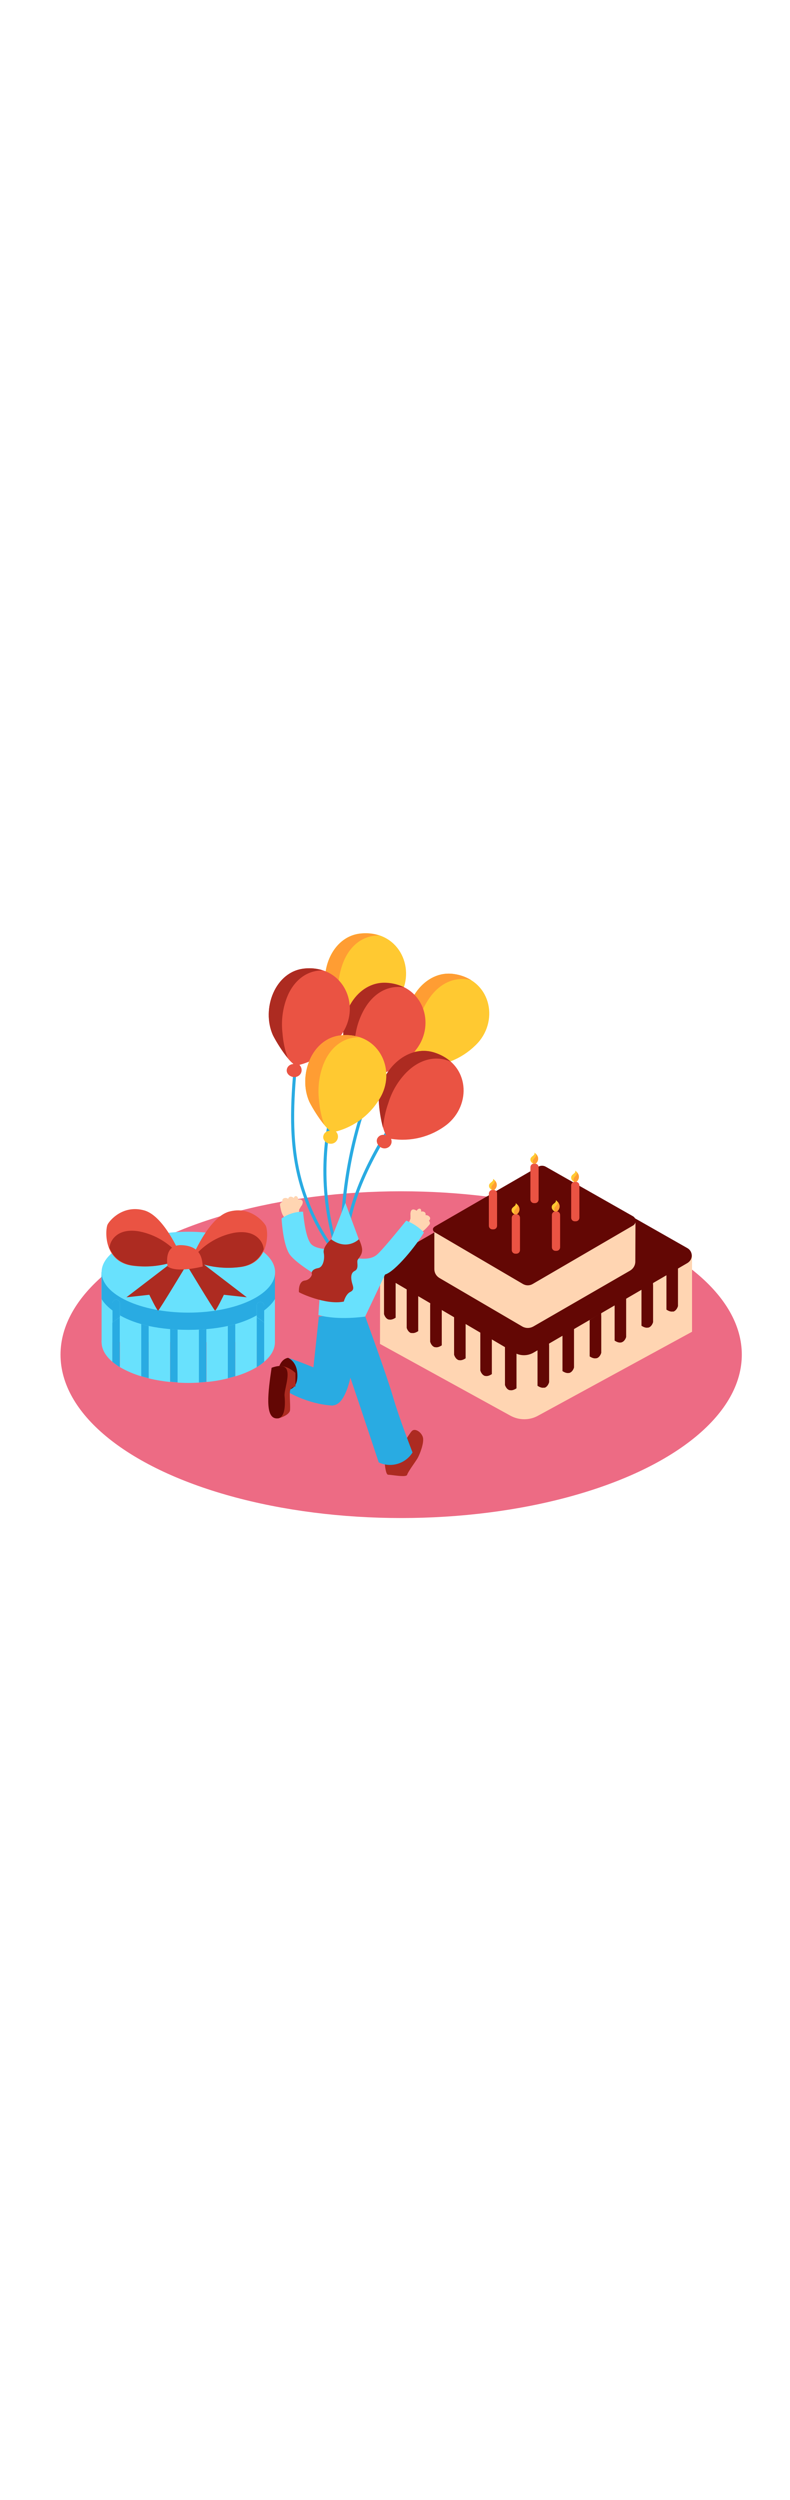 <svg version="1.1" id="Layer_1" xmlns="http://www.w3.org/2000/svg" xmlns:xlink="http://www.w3.org/1999/xlink" x="0px" y="0px" viewBox="0 0 500 500" style="width: 158px;" xml:space="preserve" data-imageid="birthday-69" imageName="Birthday" class="illustrations_image">
<style type="text/css">
	.st0_birthday-69{fill:#ED6B84;}
	.st1_birthday-69{opacity:0.68;fill:url(#SVGID_1_);enable-background:new    ;}
	.st2_birthday-69{opacity:0.68;fill:url(#SVGID_00000124160882715116402870000002423738362501347734_);enable-background:new    ;}
	.st3_birthday-69{opacity:0.68;fill:url(#SVGID_00000166654654065288556220000009665398821663641730_);enable-background:new    ;}
	.st4_birthday-69{fill:#29ABE2;}
	.st5_birthday-69{fill:#FFC931;}
	.st6_birthday-69{fill:#FF9D33;}
	.st7_birthday-69{fill:#EA5343;}
	.st8_birthday-69{fill:#AD2B21;}
	.st9_birthday-69{fill:#68E1FD;}
	.st10_birthday-69{fill:#FFD5B2;}
	.st11_birthday-69{fill:#630704;}
</style>
<ellipse id="Base_birthday-69" class="st0_birthday-69" cx="253.9" cy="316.2" rx="215.6" ry="103.4"/>
<g id="Shadow_birthday-69">
	
		<linearGradient id="SVGID_1_-birthday-69" gradientUnits="userSpaceOnUse" x1="86.029" y1="-338.644" x2="133.569" y2="-412.984" gradientTransform="matrix(1 0 0 1 0 686.58)">
		<stop offset="0" style="stop-color:#630704;stop-opacity:0"/>
		<stop offset="1" style="stop-color:#AD2B21"/>
	</linearGradient>
	<path class="st1_birthday-69" d="M80,366.6l87.2-45.9l-95-18.2l-34,20.3C67.2,363.8,74.9,373.8,80,366.6z"/>
	
		<linearGradient id="SVGID_00000017492445156751137960000017046949623652719265_-birthday-69" gradientUnits="userSpaceOnUse" x1="250.079" y1="-326.137" x2="288.039" y2="-385.497" gradientTransform="matrix(1 0 0 1 0 686.58)">
		<stop offset="0" style="stop-color:#630704;stop-opacity:0"/>
		<stop offset="1" style="stop-color:#AD2B21"/>
	</linearGradient>
	<path style="opacity:0.68;fill:url(#SVGID_00000017492445156751137960000017046949623652719265_);enable-background:new    ;" d="&#10;&#9;&#9;M275.3,396.3l65.1-41.3l-94.2-54.9l-67.7,36.6C187.2,342.1,266.6,390.7,275.3,396.3z"/>
	
		<linearGradient id="SVGID_00000181046796267591556790000016675341465820105382_-birthday-69" gradientUnits="userSpaceOnUse" x1="183.531" y1="-271.336" x2="225.891" y2="-337.586" gradientTransform="matrix(1 0 0 1 0 686.58)">
		<stop offset="0" style="stop-color:#630704;stop-opacity:0"/>
		<stop offset="1" style="stop-color:#AD2B21"/>
	</linearGradient>
	<path style="opacity:0.68;fill:url(#SVGID_00000181046796267591556790000016675341465820105382_);enable-background:new    ;" d="&#10;&#9;&#9;M152.6,407.4c7.8,1.4,15.4,3.7,23.1,5.1c9.3,1.7,18.8,3,28.1,4.1c5.4,0.4,10.8,0.6,16.2,0.5l37.5-25l-17.9-7.8l-106.9,17.5l0.4,0.5&#10;&#9;&#9;C139.1,405.4,146.1,406.2,152.6,407.4z"/>
</g>
<g id="Baloon_birthday-69">
	<path class="st4_birthday-69" d="M214.3,259c-0.2,16.7,2.4,33.3,7.7,49.1l1.6-1.7c-0.2-0.7-0.5-1.5-0.7-2.2c-0.7-0.5-1-1.4-0.7-2.2&#10;&#9;&#9;c-3.5-12.2-5.5-24.8-5.9-37.6c2.1,11.6,5.1,22.9,8.9,34l0.2-0.2c0.3-0.3,0.6-0.5,1.1-0.6l0.4-0.4c-2.9-8.6-5.3-17.3-7.2-26.1&#10;&#9;&#9;c0.2-0.2,0.2-0.5,0.1-0.8c-2.8-12.3-2.4-25.4-1.9-37.9c0.5-12.2,1.9-24.4,4.1-36.4c4.4-23.9,12-47.1,22.6-68.9&#10;&#9;&#9;c0.6-1.1-1.2-2.2-1.7-1c-16.3,33.5-25.5,70-27.1,107.2c-0.3,6.9-0.5,13.9-0.1,20.8c-12.5-36.1-12.1-75.5,1.1-111.3&#10;&#9;&#9;c0.4-1.2-1.5-1.7-1.9-0.5c-12.7,34.6-13.6,72.5-2.6,107.7c-12.1-16.3-20.2-35.2-23.8-55.2c-4.2-23.9-1.9-48.4,0.5-72.4&#10;&#9;&#9;c0.1-1.3-1.9-1.3-2,0c-2.4,24.8-4.8,50.1,0,74.8c4.1,21.2,13.3,41,26.7,57.9c0.1,0.1,0.2,0.2,0.4,0.3l0.9,2.6&#10;&#9;&#9;C214.6,258.2,214.3,258.6,214.3,259z"/>
	<path class="st4_birthday-69" d="M252.8,161.2c-17.8,27.3-34.8,57.4-35.1,90.6c-0.1,0.2-0.1,0.3-0.1,0.5c0,0.5,0.1,0.9,0.1,1.4c0,1,0,2,0.1,3&#10;&#9;&#9;c-0.6,0-1,0.4-1,1c0,0.1,0,0.1,0,0.2c0.6,2.5,1.2,5,1.9,7.4c2.1,10.8,4.9,21.4,8.3,31.9c0.6-0.5,1.1-0.9,1.7-1.4&#10;&#9;&#9;c-1.3-4-2.5-8-3.6-12c1.5,3.7,3.2,7.4,5,11c0.6-0.4,1.1-0.7,1.8-1c-4.1-8.3-7.6-16.9-10.3-25.8c-0.9-4.7-1.6-9.5-1.9-14.3&#10;&#9;&#9;c-0.4-33.6,16.9-64,34.9-91.5C255.2,161.1,253.5,160.1,252.8,161.2z"/>
	<path class="st5_birthday-69" d="M287.3,75.3c-18.6-2.8-33,18.1-29.8,36c0.5,2.6,4.3,16,8.2,20.7l-0.2,0.1c-2-0.4-4,0.6-4.7,2.5&#10;&#9;&#9;c-1,2.4,0.9,4.9,3.2,5.6c2.3,0.8,4.9-0.4,5.7-2.7c0.5-1.3,0.3-2.7-0.4-3.9c12.6-0.1,24.6-5.5,33.2-14.8&#10;&#9;&#9;C315.8,104,310.5,78.8,287.3,75.3z"/>
	<path class="st6_birthday-69" d="M263.7,111.6c0.9-7.6,3.7-14.8,8.1-21.1c6.4-9.2,16-14,26.5-11.3c-3.3-2-7-3.4-10.9-3.9&#10;&#9;&#9;c-18.6-2.8-33,18.1-29.8,36c1.3,5.6,3.2,11.1,5.6,16.3C262.6,122.3,262.8,116.9,263.7,111.6z"/>
	<path class="st5_birthday-69" d="M228.5,49.6c-18.8,1.7-27.6,25.5-20.2,42.2c1,2.4,8,14.6,12.9,18.1l-0.1,0.2c-2,0.1-3.7,1.5-4,3.5&#10;&#9;&#9;c-0.4,2.6,2.1,4.6,4.5,4.7c2.5,0.3,4.7-1.5,4.9-4c0.1-1.4-0.4-2.8-1.4-3.7c12.2-3.2,22.6-11.3,28.6-22.4&#10;&#9;&#9;C263.1,70.6,251.8,47.5,228.5,49.6z"/>
	<path class="st6_birthday-69" d="M214.4,90.7c-0.9-7.6,0-15.3,2.7-22.4c4-10.5,12.1-17.5,22.9-17.4c-3.7-1.2-7.6-1.6-11.5-1.2&#10;&#9;&#9;c-18.8,1.7-27.6,25.5-20.2,42.2c2.6,5.1,5.8,10,9.3,14.5C215.9,101.3,214.8,96,214.4,90.7z"/>
	<path class="st7_birthday-69" d="M244.6,80.8c-18.8-1.1-31.2,21-26.3,38.6c0.7,2.5,5.8,15.6,10,19.8l-0.1,0.2c-2-0.2-3.9,1-4.5,2.9&#10;&#9;&#9;c-0.8,2.5,1.4,4.8,3.7,5.3c2.4,0.6,4.8-0.9,5.4-3.3c0.3-1.3,0-2.7-0.8-3.8c12.6-1.3,24-7.7,31.7-17.8&#10;&#9;&#9;C275.7,106.8,268,82.2,244.6,80.8z"/>
	<path class="st8_birthday-69" d="M224.5,119.3c0.2-7.6,2.3-15.1,6.1-21.8c5.6-9.7,14.6-15.5,25.3-13.7c-3.5-1.7-7.3-2.7-11.2-2.9&#10;&#9;&#9;c-18.9-1.1-31.2,21-26.4,38.6c1.8,5.5,4.2,10.7,7,15.8C224.3,130,224.1,124.6,224.5,119.3z"/>
	<path class="st7_birthday-69" d="M192.9,71.8c-18.8,1.7-27.6,25.5-20.2,42.2c1.1,2.4,8.1,14.5,12.9,18.1l-0.1,0.2c-2,0.1-3.7,1.5-4,3.5&#10;&#9;&#9;c-0.4,2.6,2.1,4.6,4.5,4.7c2.5,0.2,4.7-1.6,4.9-4c0.1-1.4-0.4-2.7-1.4-3.7c12.2-3.2,22.6-11.3,28.6-22.4&#10;&#9;&#9;C227.5,92.8,216.2,69.7,192.9,71.8z"/>
	<path class="st8_birthday-69" d="M178.8,112.8c-0.9-7.6,0-15.2,2.7-22.4c4-10.4,12.1-17.5,22.9-17.4c-3.7-1.2-7.6-1.6-11.5-1.2&#10;&#9;&#9;c-18.8,1.7-27.6,25.5-20.2,42.1c2.6,5.1,5.8,10,9.4,14.5C180.3,123.4,179.2,118.2,178.8,112.8z"/>
	<path class="st7_birthday-69" d="M275.3,125.1c-17.9-6-35.6,12.2-35.5,30.4c0,2.6,1.5,16.5,4.5,21.8l-0.2,0.1c-1.9-0.8-4-0.1-5.1,1.6&#10;&#9;&#9;c-1.4,2.2,0.1,5,2.2,6.1c2.2,1.2,4.9,0.4,6.1-1.7c0.7-1.2,0.7-2.6,0.2-3.8c12.5,2,25.2-1.2,35.2-8.9&#10;&#9;&#9;C298.5,158.2,297.5,132.5,275.3,125.1z"/>
	<path class="st8_birthday-69" d="M245.8,156.9c2.2-7.3,6.2-14,11.5-19.4c7.9-7.9,18.2-11.1,28-6.7c-2.9-2.6-6.4-4.5-10.1-5.7&#10;&#9;&#9;c-17.9-6-35.6,12.2-35.5,30.4c0.3,5.8,1.2,11.5,2.7,17.1C242.9,167.2,244,161.9,245.8,156.9z"/>
	<path class="st5_birthday-69" d="M216,114.1c-18.8,1.7-27.6,25.5-20.2,42.1c1.1,2.4,8.1,14.5,12.9,18.1l-0.1,0.2c-2,0.1-3.7,1.5-4,3.5&#10;&#9;&#9;c-0.4,2.6,2.1,4.6,4.5,4.7c2.5,0.2,4.6-1.7,4.8-4.2c0.1-1.3-0.4-2.6-1.3-3.5c12.2-3.2,22.6-11.3,28.6-22.4&#10;&#9;&#9;C250.6,135,239.3,111.9,216,114.1z"/>
	<path class="st6_birthday-69" d="M201.9,155.1c-0.9-7.6,0-15.2,2.7-22.4c4-10.4,12.1-17.5,22.9-17.4c-3.7-1.2-7.6-1.6-11.5-1.2&#10;&#9;&#9;c-18.8,1.7-27.6,25.5-20.2,42.1c2.6,5.1,5.8,10,9.4,14.5C203.4,165.6,202.3,160.4,201.9,155.1z"/>
</g>
<g id="Gift_birthday-69">
	<polyline class="st9_birthday-69 targetColor" points="64.3,264 64.3,308.3 174,308.3 174,264 &#9;" style="fill: rgb(104, 225, 253);"/>
	<path class="st9_birthday-69 targetColor" d="M119.2,282.7c-17.6,0-33.2,3.9-43.3,9.9v31.5c4.3,2.5,8.8,4.4,13.5,5.8v-37.1c-0.1-1.3,0.8-2.5,2.1-2.6&#10;&#9;&#9;s2.5,0.8,2.6,2.1c0,0.2,0,0.3,0,0.5v38.4c4.5,1.1,9,1.8,13.5,2.3v-39.7c-0.1-1.3,0.9-2.5,2.2-2.6c1.3-0.1,2.4,0.8,2.6,2.1&#10;&#9;&#9;c0,0.2,0,0.3,0,0.5v40.1c2.2,0.1,4.5,0.2,6.8,0.2s4.5-0.1,6.8-0.2v-38.3c-0.1-1.3,0.8-2.5,2.1-2.6c1.3-0.1,2.5,0.8,2.6,2.1&#10;&#9;&#9;c0,0.2,0,0.3,0,0.5v37.9c4.6-0.4,9.1-1.2,13.5-2.3v-37.8c-0.1-1.3,0.9-2.5,2.2-2.6c1.3-0.1,2.4,0.8,2.6,2.1c0,0.2,0,0.3,0,0.5v36.5&#10;&#9;&#9;c4.7-1.4,9.3-3.3,13.5-5.8v-31.5C152.4,286.5,136.8,282.7,119.2,282.7z" style="fill: rgb(104, 225, 253);"/>
	<path class="st9_birthday-69 targetColor" d="M64.3,308.3c0,4.5,2.5,8.7,6.8,12.4v-24.8C66.8,299.6,64.3,303.8,64.3,308.3z" style="fill: rgb(104, 225, 253);"/>
	<path class="st9_birthday-69 targetColor" d="M174,308.3c0-4.5-2.5-8.7-6.8-12.4v24.8C171.6,317,174,312.8,174,308.3z" style="fill: rgb(104, 225, 253);"/>
	<path class="st9_birthday-69 targetColor" d="M71.1,295.9v24.8c1.5,1.2,3.1,2.4,4.7,3.4v-31.5C74.2,293.6,72.6,294.7,71.1,295.9z" style="fill: rgb(104, 225, 253);"/>
	<path class="st9_birthday-69 targetColor" d="M89.4,292.7v37.1c1.5,0.5,3.1,0.9,4.7,1.3v-38.4c0.1-1.3-0.8-2.5-2.1-2.6s-2.5,0.8-2.6,2.1l0,0&#10;&#9;&#9;C89.4,292.4,89.4,292.6,89.4,292.7z" style="fill: rgb(104, 225, 253);"/>
	<path class="st9_birthday-69 targetColor" d="M107.7,293.6v39.7c1.6,0.2,3.1,0.3,4.7,0.4v-40.1c0.1-1.3-0.9-2.5-2.2-2.6c-1.3-0.1-2.4,0.8-2.6,2.1&#10;&#9;&#9;C107.7,293.3,107.7,293.5,107.7,293.6z" style="fill: rgb(104, 225, 253);"/>
	<path class="st9_birthday-69 targetColor" d="M125.9,295.5v38.3c1.6-0.1,3.2-0.2,4.7-0.4v-37.9c0.1-1.3-0.8-2.5-2.1-2.6c-1.3-0.1-2.4,0.8-2.6,2.1&#10;&#9;&#9;C125.9,295.1,125.9,295.3,125.9,295.5z" style="fill: rgb(104, 225, 253);"/>
	<path class="st9_birthday-69 targetColor" d="M144.2,293.3v37.8c1.6-0.4,3.2-0.8,4.7-1.3v-36.5c0.2-1.3-0.7-2.5-2-2.7c-1.3-0.2-2.5,0.7-2.7,2&#10;&#9;&#9;c0,0.1,0,0.1,0,0.2C144.2,293,144.2,293.2,144.2,293.3z" style="fill: rgb(104, 225, 253);"/>
	<path class="st9_birthday-69 targetColor" d="M162.5,292.6v31.5c1.7-1,3.2-2.1,4.7-3.4v-24.8C165.7,294.7,164.1,293.6,162.5,292.6z" style="fill: rgb(104, 225, 253);"/>
	<path class="st4_birthday-69" d="M71.1,295.9v24.8c1.5,1.2,3.1,2.4,4.7,3.4v-31.5C74.2,293.6,72.6,294.7,71.1,295.9z"/>
	<path class="st4_birthday-69" d="M89.4,292.7v37.1c1.5,0.5,3.1,0.9,4.7,1.3v-38.4c0.1-1.3-0.8-2.5-2.1-2.6s-2.5,0.8-2.6,2.1l0,0&#10;&#9;&#9;C89.4,292.4,89.4,292.6,89.4,292.7z"/>
	<path class="st4_birthday-69" d="M107.7,293.6v39.7c1.6,0.2,3.1,0.3,4.7,0.4v-40.1c0.1-1.3-0.9-2.5-2.2-2.6c-1.3-0.1-2.4,0.8-2.6,2.1&#10;&#9;&#9;C107.7,293.3,107.7,293.5,107.7,293.6z"/>
	<path class="st4_birthday-69" d="M125.9,295.5v38.3c1.6-0.1,3.2-0.2,4.7-0.4v-37.9c0.1-1.3-0.8-2.5-2.1-2.6c-1.3-0.1-2.4,0.8-2.6,2.1&#10;&#9;&#9;C125.9,295.1,125.9,295.3,125.9,295.5z"/>
	<path class="st4_birthday-69" d="M144.2,293.3v37.8c1.6-0.4,3.2-0.8,4.7-1.3v-36.5c0.2-1.3-0.7-2.5-2-2.7c-1.3-0.2-2.5,0.7-2.7,2&#10;&#9;&#9;c0,0.1,0,0.1,0,0.2C144.2,293,144.2,293.2,144.2,293.3z"/>
	<path class="st4_birthday-69" d="M162.5,292.6v31.5c1.7-1,3.2-2.1,4.7-3.4v-24.8C165.7,294.7,164.1,293.6,162.5,292.6z"/>
	<path class="st9_birthday-69 targetColor" d="M64.3,264v17c0,0,10,19.5,54.9,19.5S174,281,174,281v-17" style="fill: rgb(104, 225, 253);"/>
	<path class="st4_birthday-69" d="M64.3,264v17c0,0,10,19.5,54.9,19.5S174,281,174,281v-17"/>
	<path class="st9_birthday-69 targetColor" d="M75.9,284.1c0.2-1.3-0.7-2.5-2-2.7s-2.5,0.7-2.7,2c0,0.1,0,0.1,0,0.2c0,0.2,0,0.3,0,0.5v11.8&#10;&#9;&#9;c1.5-1.2,3.1-2.4,4.7-3.4V284.1z" style="fill: rgb(104, 225, 253);"/>
	<path class="st9_birthday-69 targetColor" d="M167.2,285.4c0.1-1.3-0.9-2.5-2.2-2.6c-1.3-0.1-2.4,0.8-2.5,2c0,0.2,0,0.3,0,0.5v7.2c1.7,1,3.2,2.1,4.7,3.4&#10;&#9;&#9;V285.4z" style="fill: rgb(104, 225, 253);"/>
	<ellipse class="st9_birthday-69 targetColor" cx="119.2" cy="264" rx="54.9" ry="25.6" style="fill: rgb(104, 225, 253);"/>
	<path class="st7_birthday-69" d="M115.1,255.1c0,0-10.6-26.5-23.8-30.2s-21.7,6-23.2,8.9s-3,23.6,15.7,26.1S115.1,255.1,115.1,255.1z"/>
	<path class="st8_birthday-69" d="M114.8,254.9c-6.5-8.6-16-14.6-26.6-16.7c-5.6-1-12-0.6-16.1,4c-1.6,1.8-2.6,4-2.8,6.4&#10;&#9;&#9;c2.1,5.2,6.4,10,14.8,11.2c17.2,2.3,29.2-3.6,31.1-4.6C115,255.2,114.9,255.1,114.8,254.9z"/>
	<path class="st7_birthday-69" d="M121.1,255.9c0,0,10.6-26.5,23.8-30.2s21.7,6,23.3,8.9s3,23.6-15.7,26.1S121.1,255.9,121.1,255.9z"/>
	<path class="st8_birthday-69" d="M121.5,255.8c6.5-8.6,15.9-14.6,26.5-16.7c5.6-1,12-0.6,16.1,4c1.6,1.8,2.6,4,2.8,6.4&#10;&#9;&#9;c-2.1,5.2-6.4,10-14.8,11.2c-17.2,2.3-29.2-3.6-31.1-4.6C121.2,256,121.3,255.9,121.5,255.8z"/>
	<path class="st8_birthday-69" d="M109.5,257.3L80,279.9l14.5-1.6c0,0,4.9,10.2,5.6,10s19-30.6,19-30.6"/>
	<path class="st8_birthday-69" d="M126.7,257.3l29.5,22.6l-14.5-1.6c0,0-4.9,10.2-5.6,10s-19-30.6-19-30.6"/>
	<path class="st7_birthday-69" d="M106.1,260.4c0,0-3.1-14.1,9-13.5s12.9,8.7,13.2,13.5C128.2,260.4,112.1,264.7,106.1,260.4z"/>
	<path class="st4_birthday-69" d="M75.9,284.1c0.2-1.3-0.7-2.5-2-2.7s-2.5,0.7-2.7,2c0,0.1,0,0.1,0,0.2c0,0.2,0,0.3,0,0.5v11.8&#10;&#9;&#9;c1.5-1.2,3.1-2.4,4.7-3.4V284.1z"/>
	<path class="st4_birthday-69" d="M167.2,285.4c0.1-1.3-0.9-2.5-2.2-2.6c-1.3-0.1-2.4,0.8-2.5,2c0,0.2,0,0.3,0,0.5v7.2c1.7,1,3.2,2.1,4.7,3.4&#10;&#9;&#9;V285.4z"/>
</g>
<g id="Cake_birthday-69">
	<path class="st10_birthday-69" d="M240.6,261.5l-0.1,47.9l82.7,45.5c5.4,2.9,11.9,2.9,17.2,0l97.6-53.2v-48.4"/>
	<path class="st11_birthday-69" d="M243.3,257.1l99.7-57.6c1.7-1,3.7-1,5.4,0l86.7,49.3c2.6,1.5,3.5,4.8,2,7.4c-0.5,0.8-1.2,1.5-2,2l-97.4,56.7&#10;&#9;&#9;c-3.8,2.2-8.4,2.2-12.2,0l-82.4-48.4c-2.6-1.5-3.4-4.8-1.9-7.4C241.7,258.3,242.4,257.6,243.3,257.1L243.3,257.1z"/>
	<path class="st10_birthday-69" d="M402.2,231.9L274.9,237v25.1c0,2.3,1.2,4.3,3.1,5.5l52.6,30.8c2.1,1.2,4.7,1.2,6.9,0l61.3-35.4&#10;&#9;&#9;c2-1.2,3.3-3.3,3.3-5.7L402.2,231.9z"/>
	<path class="st11_birthday-69" d="M275.2,235.1l65.4-37.8c1.5-0.9,3.4-0.9,4.9,0l55.1,31.3c1.6,0.9,2.2,3,1.3,4.6c0,0,0,0,0,0&#10;&#9;&#9;c-0.3,0.5-0.7,1-1.3,1.3l-63.5,37c-1.9,1.1-4.2,1.1-6.1,0l-55.9-32.8c-1-0.6-1.4-1.8-0.8-2.8c0,0,0,0,0,0&#10;&#9;&#9;C274.6,235.6,274.9,235.3,275.2,235.1z"/>
	<path class="st11_birthday-69" d="M429.1,260.2v25.2c0,0-1.6,6.1-7.3,2.3v-23.1L429.1,260.2z"/>
	<path class="st11_birthday-69" d="M426,264.4V289c2.3-0.6,3-3.4,3-3.4v-23.7C428.2,263,427.2,263.8,426,264.4z"/>
	<path class="st11_birthday-69" d="M413.3,270.4v25.2c0,0-1.6,6.1-7.3,2.3v-23.1L413.3,270.4z"/>
	<path class="st11_birthday-69" d="M410.3,274.6v24.5c2.3-0.6,3-3.4,3-3.4V272C412.5,273.1,411.5,274,410.3,274.6z"/>
	<path class="st11_birthday-69" d="M396.3,279.7V305c0,0-1.6,6.1-7.3,2.3v-23.1L396.3,279.7z"/>
	<path class="st11_birthday-69" d="M393.2,283.9v24.5c2.3-0.6,3-3.4,3-3.4v-23.7C395.5,282.4,394.4,283.3,393.2,283.9z"/>
	<path class="st11_birthday-69" d="M380.5,289.8v25.2c0,0-1.6,6.1-7.3,2.3v-23.1L380.5,289.8z"/>
	<path class="st11_birthday-69" d="M377.5,294v24.5c2.3-0.6,3-3.4,3-3.4v-23.7C379.7,292.5,378.7,293.4,377.5,294z"/>
	<path class="st11_birthday-69" d="M363.3,299.1v25.2c0,0-1.6,6.1-7.3,2.3v-23.1L363.3,299.1z"/>
	<path class="st11_birthday-69" d="M360.2,303.3v24.5c2.3-0.6,3-3.4,3-3.4v-23.6C362.5,301.9,361.4,302.7,360.2,303.3z"/>
	<path class="st11_birthday-69" d="M347.5,308.4v25.2c0,0-1.6,6.1-7.3,2.3v-23.1L347.5,308.4z"/>
	<path class="st11_birthday-69" d="M344.5,312.7v24.5c2.3-0.6,3-3.5,3-3.5v-23.6C346.7,311.2,345.7,312.1,344.5,312.7z"/>
	<path class="st11_birthday-69" d="M243.1,265.3v25.2c0,0,1.6,6.1,7.3,2.3v-23.1L243.1,265.3z"/>
	<path class="st11_birthday-69" d="M246.1,269.5v24.5c-2.3-0.6-3-3.4-3-3.4V267C243.9,268.1,244.9,269,246.1,269.5z"/>
	<path class="st11_birthday-69" d="M257.4,273.8v25.2c0,0,1.6,6.1,7.3,2.3v-23L257.4,273.8z"/>
	<path class="st11_birthday-69" d="M260.4,278v24.6c-2.3-0.6-3-3.4-3-3.4v-23.7C258.1,276.6,259.2,277.5,260.4,278z"/>
	<path class="st11_birthday-69" d="M272.3,282.8v25.2c0,0,1.6,6.1,7.3,2.3v-23.1L272.3,282.8z"/>
	<path class="st11_birthday-69" d="M275.3,287v24.5c-2.3-0.6-3-3.4-3-3.4v-23.7C273,285.5,274.1,286.4,275.3,287z"/>
	<path class="st11_birthday-69" d="M287.4,291v25.2c0,0,1.6,6.1,7.3,2.3v-23.1L287.4,291z"/>
	<path class="st11_birthday-69" d="M290.5,295.2v24.5c-2.3-0.6-3-3.4-3-3.4v-23.7C288.2,293.7,289.3,294.6,290.5,295.2z"/>
	<path class="st11_birthday-69" d="M304,301v25.2c0,0,1.6,6.1,7.3,2.3v-23.1L304,301z"/>
	<path class="st11_birthday-69" d="M307.1,305.2v24.5c-2.3-0.6-3-3.4-3-3.4v-23.7C304.8,303.8,305.8,304.6,307.1,305.2z"/>
	<path class="st11_birthday-69" d="M319.6,310v25.2c0,0,1.6,6.1,7.3,2.3v-23L319.6,310z"/>
	<path class="st11_birthday-69" d="M322.6,314.2v24.5c-2.3-0.6-3-3.4-3-3.4v-23.7C320.4,312.8,321.4,313.7,322.6,314.2z"/>
	<path class="st7_birthday-69" d="M363.8,206.8h0.6c1.3,0,2.3,1,2.3,2.3v20.4c0,1.3-1,2.3-2.3,2.3h-0.6c-1.3,0-2.3-1-2.3-2.3v-20.4&#10;&#9;&#9;C361.5,207.8,362.5,206.8,363.8,206.8z"/>
	<path class="st5_birthday-69" d="M363.5,206.9c0,0-2.2-0.9-2-3s3-2.2,2.6-4.2c0,0,4.8,3.4,0.6,7.1"/>
	<path class="st6_birthday-69" d="M365.2,200.8c0,0.5-0.1,1.1-0.4,1.6c-0.4,0.7-1.1,1.2-1.5,1.9c-0.5,0.8-0.4,1.9,0.3,2.6h1.1&#10;&#9;&#9;c1.8-1.2,2.2-3.7,1-5.4C365.6,201.2,365.4,201,365.2,200.8z"/>
	<path class="st7_birthday-69" d="M338,195.3h0.6c1.3,0,2.3,1,2.3,2.3V218c0,1.3-1,2.3-2.3,2.3H338c-1.3,0-2.3-1-2.3-2.3v-20.4&#10;&#9;&#9;C335.7,196.3,336.7,195.3,338,195.3z"/>
	<path class="st5_birthday-69" d="M337.7,195.4c0,0-2.2-0.9-2-2.9s3-2.2,2.6-4.2c0,0,4.8,3.4,0.6,7.1"/>
	<path class="st6_birthday-69" d="M339.4,189.3c0,0.5-0.1,1.1-0.4,1.6c-0.4,0.7-1.1,1.2-1.5,1.9c-0.5,0.8-0.4,1.9,0.3,2.6h1.1&#10;&#9;&#9;c1.8-1.2,2.2-3.7,1-5.4C339.8,189.7,339.6,189.5,339.4,189.3z"/>
	<path class="st7_birthday-69" d="M311.7,211.9h0.6c1.3,0,2.3,1,2.3,2.3v20.4c0,1.3-1,2.3-2.3,2.3h-0.6c-1.3,0-2.3-1-2.3-2.3v-20.4&#10;&#9;&#9;C309.5,212.9,310.5,211.9,311.7,211.9z"/>
	<path class="st5_birthday-69" d="M311.5,212c0,0-2.2-0.9-2-2.9s3-2.2,2.6-4.2c0,0,4.8,3.4,0.6,7.1"/>
	<path class="st6_birthday-69" d="M313.2,205.9c0,0.5-0.1,1.1-0.4,1.6c-0.4,0.7-1.1,1.2-1.5,1.9c-0.5,0.8-0.4,1.9,0.3,2.6h1.1&#10;&#9;&#9;c1.8-1.2,2.2-3.7,1-5.4C313.5,206.3,313.4,206.1,313.2,205.9z"/>
	<path class="st7_birthday-69" d="M351.6,225.5h0.6c1.3,0,2.3,1,2.3,2.3v20.4c0,1.3-1,2.3-2.3,2.3h-0.6c-1.3,0-2.3-1-2.3-2.3v-20.4&#10;&#9;&#9;C349.3,226.6,350.3,225.5,351.6,225.5z"/>
	<path class="st5_birthday-69" d="M351.2,225.6c0,0-2.2-0.9-2-3s3-2.2,2.6-4.2c0,0,4.8,3.4,0.6,7.1"/>
	<path class="st6_birthday-69" d="M353,219.5c0,0.5-0.1,1.1-0.4,1.6c-0.4,0.7-1.1,1.2-1.5,1.9c-0.5,0.8-0.3,1.9,0.3,2.6h1.1&#10;&#9;&#9;c1.8-1.2,2.2-3.7,1-5.4c0,0,0,0,0,0C353.4,219.9,353.2,219.7,353,219.5z"/>
	<path class="st7_birthday-69" d="M326.2,227.3h0.6c1.3,0,2.3,1,2.3,2.3V250c0,1.3-1,2.3-2.3,2.3h-0.6c-1.3,0-2.3-1-2.3-2.3v-20.4&#10;&#9;&#9;C323.9,228.3,324.9,227.3,326.2,227.3z"/>
	<path class="st5_birthday-69" d="M325.8,227.4c0,0-2.2-0.9-2-2.9s3-2.2,2.6-4.2c0,0,4.8,3.4,0.6,7.1"/>
	<path class="st6_birthday-69" d="M327.6,221.3c0,0.5-0.1,1.1-0.4,1.6c-0.4,0.7-1.1,1.2-1.5,1.9c-0.5,0.8-0.4,1.9,0.3,2.6h1.1&#10;&#9;&#9;c1.8-1.2,2.2-3.7,1-5.4c0,0,0,0,0,0C327.9,221.7,327.8,221.5,327.6,221.3z"/>
</g>
<g id="Character_birthday-69">
	<path class="st10_birthday-69" d="M263.7,225.1c0.5-0.8,1.2-1.4,2-1.3s1,1.1,0.8,1.9c0.9-0.3,1.9-0.1,2.6,0.6c0.3,0.5,0.4,1.1,0.2,1.6&#10;&#9;&#9;c1.1-0.1,2.2,0.4,2.8,1.4c0.3,0.7,0.1,1.5-0.6,2c0.4,0.8,1,1.8,0.3,2.6c-3,3.5-4,4.2-6.3,5.4l0,0c-1.2,1.5-2.7,2.7-4.4,3.4&#10;&#9;&#9;c-0.2,0.1-0.5,0.1-0.7,0c-0.4,0.2-0.8,0-1-0.3l0,0l-0.2,0.1l0,0l-0.2,0.1c-0.8,0.4-1.4-0.9-0.7-1.4l0.3-0.2&#10;&#9;&#9;c-0.2-0.1-0.4-0.4-0.4-0.7l0,0l-0.3,0.2c-0.7,0.6-1.7-0.5-1.1-1.1l0.4-0.4l-0.1-0.1l-0.1-0.1c-0.3,0.3-0.6,0.5-1,0.6&#10;&#9;&#9;c-1,0.3-1.5-1.1-0.6-1.5c1.5-0.5,2.7-3.9,3.3-5.2c0.4-0.8,0.8-1.7,1.1-2.6v-2.2c-0.1-0.9,0-1.8,0.3-2.6&#10;&#9;&#9;C260.9,223.7,262.5,224.3,263.7,225.1z"/>
	<path class="st10_birthday-69" d="M188.7,218c0-0.9-0.3-1.8-1.1-2.1s-1.4,0.4-1.7,1.2c-0.6-0.7-1.6-1.1-2.5-0.8c-0.5,0.2-0.9,0.7-1,1.3&#10;&#9;&#9;c-0.9-0.7-2.1-0.8-3.1-0.2c-0.6,0.5-0.8,1.3-0.5,2c-0.8,0.4-1.8,1.1-1.6,2.1c0.8,4.5,1.2,5.7,2.7,7.8l0,0c0.2,1.9,0.9,3.7,2,5.2&#10;&#9;&#9;c0.1,0.2,0.4,0.3,0.6,0.3c0.2,0.3,0.6,0.5,1,0.3l0,0l0.1,0.2l0,0l0.1,0.2c0.5,0.8,1.6,0,1.4-0.8l-0.1-0.4c0.3,0,0.5-0.1,0.7-0.4&#10;&#9;&#9;l0,0l0.1,0.4c0.3,0.8,1.7,0.4,1.5-0.4c0-0.2-0.1-0.4-0.1-0.6h0.3c0.1,0.4,0.3,0.7,0.6,1c0.6,0.8,1.9-0.2,1.2-1&#10;&#9;&#9;c-1-1.2-0.3-4.7-0.2-6.2c0.1-0.9,0.2-1.9,0.3-2.8l1.1-1.9c0.6-0.7,1-1.5,1.1-2.4C191.8,218.2,190.1,217.8,188.7,218z"/>
	<path class="st8_birthday-69" d="M253,376.6c0,0,5.8-10.2,7.7-12.1s5.8,0.5,6.9,3.8s-1.9,11-3.3,13.4s-6.1,8.6-6.6,10.5s-9.6,0-12,0&#10;&#9;&#9;s-2.5-13.8-2.5-13.8"/>
	<path class="st4_birthday-69" d="M201.8,292.1l-4.6,43.1c0,0,1.6,13.5,13.4,13.1s14-36.9,14-36.9l2-22.4"/>
	<path class="st4_birthday-69" d="M231.2,292.2c0,0,13.7,37.4,17.6,50.9s12.3,35,12.3,35c-4.5,7.2-13.7,9.9-21.4,6.3c0,0-23.4-70.7-24.1-70.9&#10;&#9;&#9;s-13.4-21.4-2.4-27.2S231.2,292.2,231.2,292.2z"/>
	<path class="st9_birthday-69 targetColor" d="M257.1,231.4c-5.2,6.4-15.4,18.9-18.5,21.5c-4.2,3.6-10.3,2.3-12.1,2.5l-12.3-6.1c0,0-12.4,1.4-17-2.8&#10;&#9;&#9;c-3.5-3.3-4.9-15.4-5.4-20.8c-4.9,0-9.6,1.5-13.6,4.3c0.3,4.8,1.5,18,5.4,23.1c4.9,6.3,19.6,14.5,19.6,14.5l-1.7,23.5&#10;&#9;&#9;c12.5,3.6,29.6,1,29.6,1l12.6-26.6c6.5-1.9,19.9-18.6,24.6-26.6C265.3,235.7,261.4,233,257.1,231.4z" style="fill: rgb(104, 225, 253);"/>
	<path class="st8_birthday-69" d="M209.6,243.2c0,0-5.5,4.6-4.7,8.6s-0.5,9.1-3.5,9.6s-4.6,2-4,4.1c-0.6,2.1-2.5,3.6-4.6,3.8&#10;&#9;&#9;c-4,0.6-3.7,6.9-3.6,7.3s17,8.4,28.4,6c0,0,1.2-4.7,4.1-6.1s1.7-3.5,1.1-5.8s-1.2-6.1,1.7-7.5s1.2-5.4,1.8-6.8s3-3.2,2.9-6.7&#10;&#9;&#9;s-4.2-13.3-9.8-13.6S209.6,243.2,209.6,243.2z"/>
	<path class="st9_birthday-69 targetColor" d="M209.6,243.2l9-23l8.5,23C227.1,243.2,219.7,250.6,209.6,243.2z" style="fill: rgb(104, 225, 253);"/>
	<path class="st4_birthday-69" d="M182.3,318.2c-3,6.2-4,13.1-2.8,19.9c0.1,0.1,0.3,0.3,0.5,0.4c16.1,9.9,30.8,9.9,30.8,9.9l-0.6-19.4&#10;&#9;&#9;C200.8,325.4,191.7,321.2,182.3,318.2z"/>
	<path class="st11_birthday-69" d="M182.3,318.2c0,0,5,1.9,5.8,9s-1.8,11.9-8.1,11.3S173.9,319.6,182.3,318.2z"/>
	<path class="st8_birthday-69" d="M176,356.6c0.2-0.1,7.4-1.9,7.6-5.5s-0.5-9.9,0-12.2s3.4-2.6,3.4-2.6v-8.5c0,0-4.7-4.9-10.9-4.4"/>
	<path class="st11_birthday-69" d="M171.9,324.5c0,0,7.8-3.2,9.6,1.2s-1.7,13.1-1.4,16.5s1.2,15.3-5.6,14.3S169.6,340,171.9,324.5z"/>
</g>
</svg>